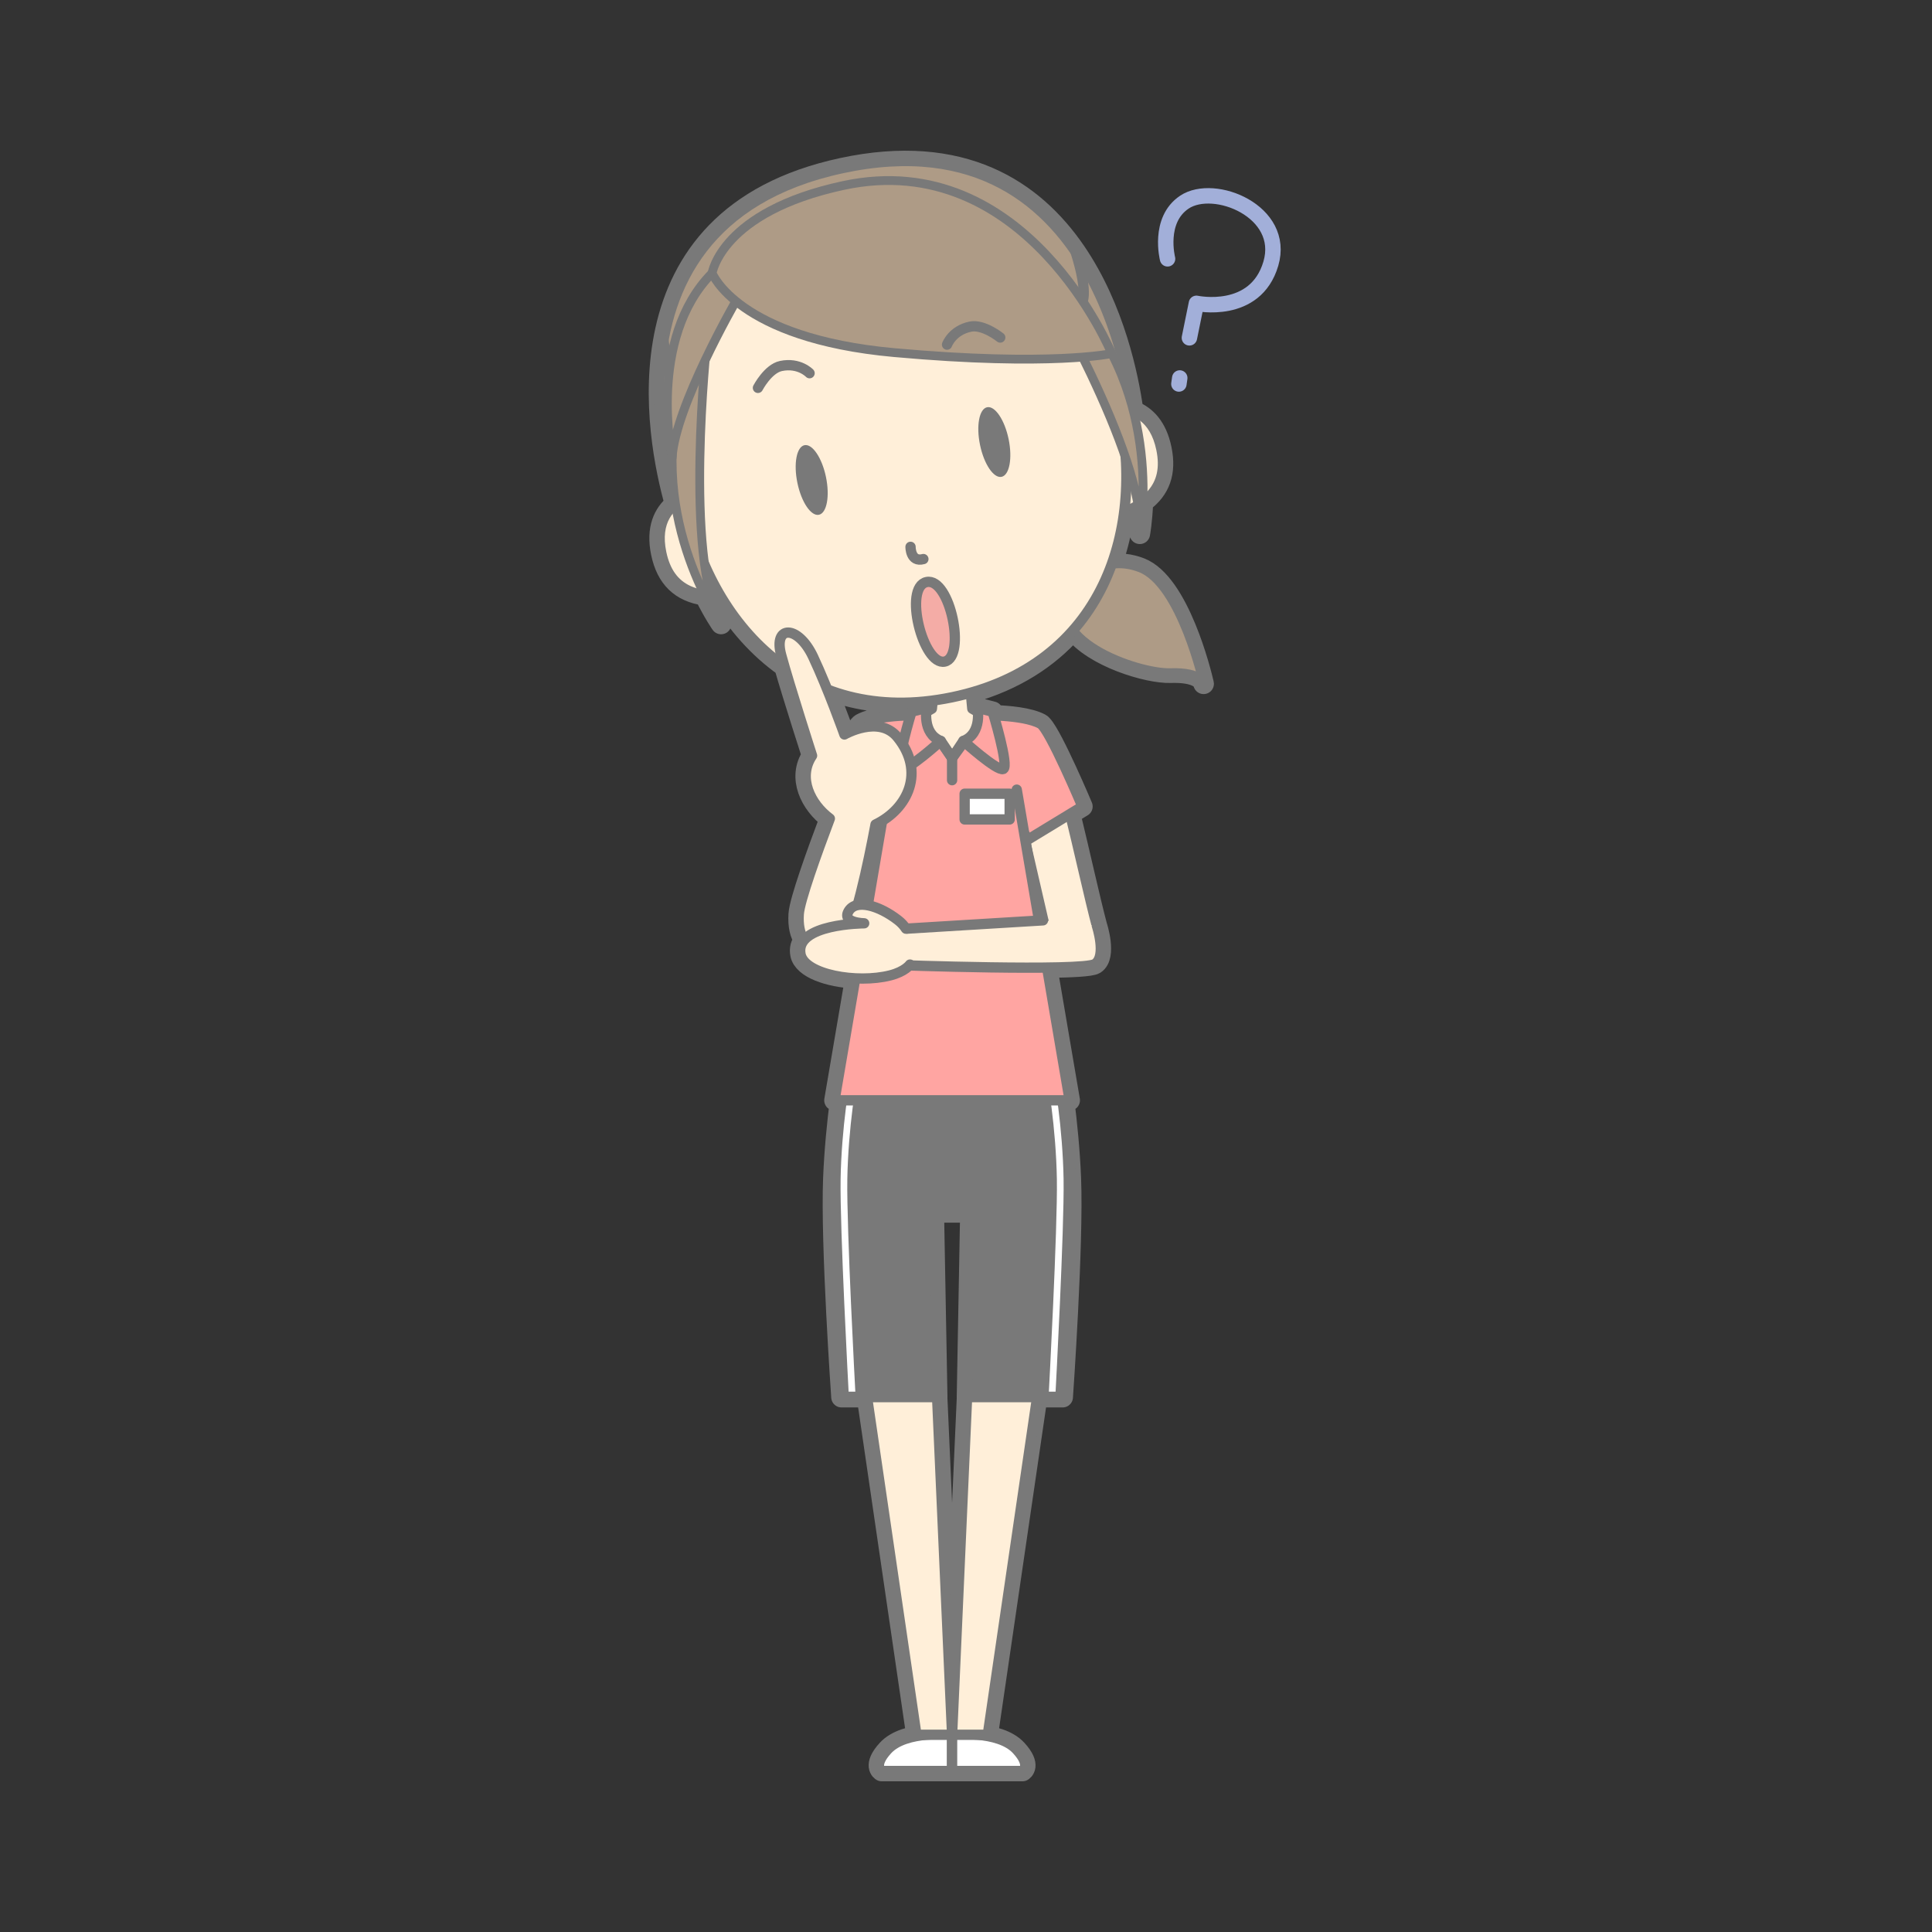 <svg:svg xmlns:svg="http://www.w3.org/2000/svg" height="750.79" version="1.1" viewBox="-250.468 -57.914 750.79 750.79" width="750.79" x="0" y="0">
  <svg:rect x="-250.468" y="-57.914" width="750.79" height="750.79" fill="#333333" stroke="none"/>
  <svg:g id="Layer_1">
    <svg:path d="M203.253,42.667 C203.253,42.667 199.37,27.604 209.806,20.635 C221.384,12.902 249.384,24.236 243.384,44.569 C237.384,64.902 214.472,59.968 214.472,59.968 L211.745,73.372" fill-opacity="0" stroke="#A2AFD9" stroke-linecap="round" stroke-linejoin="round" stroke-width="6" />
    <svg:path d="M207.991,88.974 L207.657,91.308" fill-opacity="0" stroke="#A2AFD9" stroke-linecap="round" stroke-linejoin="round" stroke-width="6" />
    <svg:path d="M217.194,207.504 C217.241,207.703 217.265,207.815 217.265,207.815 C217.265,207.815 217.256,207.698 217.194,207.504 M125.35,485.027 L119.522,616.227 L113.695,485.027 L113.725,485.027 L112.403,413.219 L119.522,413.219 L126.643,413.219 L125.321,485.027 z M111.671,217.486 L109.47,218.759 C109.545,217.772 109.674,217.144 109.674,217.144 L103.755,218.675 C103.755,218.675 103.601,219.181 103.351,220.033 C97.741,220.187 88.807,220.837 84.222,223.324 C83.743,223.584 83.093,224.372 82.334,225.518 C79.578,226.414 77.675,227.508 77.675,227.508 C77.675,227.508 74.737,219.244 71.001,210.027 C82.956,214.626 96.651,216.373 111.969,214.333 z M86.743,293.877 C85.295,293.609 83.957,293.58 82.79,293.82 C84.996,285.971 87.079,276.303 88.691,268.115 L88.917,268.253 L91.771,264.361 z M80.478,301.15 C80.603,300.805 80.727,300.452 80.852,300.09 C82.78,300.856 85.358,300.891 85.358,300.891 C85.358,300.891 83.347,300.9 80.478,301.15 M154.972,299.751 L154.843,299.738 L153.315,299.831 L148.572,271.981 z M192.673,162.783 C188.549,161.195 184.815,160.93 181.541,161.401 C183.887,154.922 185.48,148.119 186.378,141.146 C188.393,140.334 190.202,139.439 191.812,138.457 C192.487,142.544 192.749,146.281 192.469,149.51 C192.469,149.51 193.355,144.824 193.652,137.236 C200.343,132.375 202.729,125.62 200.846,116.558 C199.075,108.031 194.819,103.762 189.989,101.832 C189.917,101.549 189.833,101.262 189.758,100.978 C188.055,88.959 182.743,62.13 167.471,39.83 C167.471,39.829 167.471,39.828 167.47,39.827 L167.47,39.829 C151.163,16.018 123.502,-2.631 76.726,7.446 C-12.328,26.633 4.586,112.166 11.866,137.944 C7.468,141.588 4.524,147.459 6.493,156.937 C8.531,166.746 14.08,172.081 23.389,173.409 C26.89,180.488 29.751,184.567 29.751,184.567 C28.092,181.606 26.739,177.896 25.644,173.652 C26.887,173.74 28.194,173.764 29.557,173.727 C36.013,184.553 44.317,193.973 54.363,201.087 C58.136,214.102 65.103,235.733 65.103,235.733 C59.359,244.295 64.469,254.576 72.014,260.188 C67.011,273.447 60.276,292.105 59.938,297.311 C59.633,302.003 60.521,305.239 62.044,307.377 C60.785,308.861 60.189,310.683 60.625,312.922 C61.683,318.354 71.593,321.754 81.905,322.281 L73.831,369.68 L76.024,369.68 C74.921,378.42 73.836,389.117 73.396,399.929 C72.36,425.391 76.554,485.027 76.554,485.027 L86.471,485.027 L105.666,616.227 L109.472,616.227 C104.11,616.723 97.904,618.192 94.353,622.074 C88.649,628.311 92.166,630.31 92.166,630.31 L119.522,630.31 L146.88,630.31 C146.88,630.31 150.397,628.311 144.692,622.074 C141.141,618.192 134.935,616.723 129.573,616.227 L133.38,616.227 L152.574,485.027 L162.491,485.027 C162.491,485.027 166.686,425.391 165.649,399.929 C165.21,389.117 164.124,378.42 163.02,369.68 L165.214,369.68 L156.427,318.096 C166.202,317.979 173.643,317.582 175.03,316.691 C179.698,313.691 175.762,301.781 175.762,301.781 C173.174,292.092 169.311,274.481 165.393,258.383 L170.149,255.489 C170.149,255.489 158.821,228.586 154.554,223.924 C154.315,223.643 154.085,223.435 153.864,223.324 C149.534,220.976 141.329,220.266 135.704,220.065 C135.448,219.192 135.29,218.675 135.29,218.675 L129.372,217.144 C129.372,217.144 129.501,217.772 129.575,218.759 L127.374,217.486 L126.786,211.267 C143.859,206.441 156.982,197.889 166.569,186.98 C174.45,197.484 195.662,203.764 204.321,203.488 C214.949,203.152 216.857,206.458 217.194,207.504 C216.346,203.854 207.805,168.611 192.673,162.783" fill="#797979" />
    <svg:path d="M217.194,207.504 C217.241,207.703 217.265,207.815 217.265,207.815 C217.265,207.815 217.256,207.698 217.194,207.504 z M125.35,485.027 L119.522,616.227 L113.695,485.027 L113.725,485.027 L112.403,413.219 L119.522,413.219 L126.643,413.219 L125.321,485.027 L125.35,485.027 z M111.671,217.486 L109.47,218.759 C109.545,217.772 109.674,217.144 109.674,217.144 L103.755,218.675 C103.755,218.675 103.601,219.181 103.351,220.033 C97.741,220.187 88.807,220.837 84.222,223.324 C83.743,223.584 83.093,224.372 82.334,225.518 C79.578,226.414 77.675,227.508 77.675,227.508 C77.675,227.508 74.737,219.244 71.001,210.027 C82.956,214.626 96.651,216.373 111.969,214.333 L111.671,217.486 z M86.743,293.877 C85.295,293.609 83.957,293.58 82.79,293.82 C84.996,285.971 87.079,276.303 88.691,268.115 L88.917,268.253 L91.771,264.361 L86.743,293.877 z M80.478,301.15 C80.603,300.805 80.727,300.452 80.852,300.09 C82.78,300.856 85.358,300.891 85.358,300.891 C85.358,300.891 83.347,300.9 80.478,301.15 z M154.972,299.751 L154.843,299.738 L153.315,299.831 L148.572,271.981 L154.972,299.751 z M192.673,162.783 C188.549,161.195 184.815,160.93 181.541,161.401 C183.887,154.922 185.48,148.119 186.378,141.146 C188.393,140.334 190.202,139.439 191.812,138.457 C192.487,142.544 192.749,146.281 192.469,149.51 C192.469,149.51 193.355,144.824 193.652,137.236 C200.343,132.375 202.729,125.62 200.846,116.558 C199.075,108.031 194.819,103.762 189.989,101.832 C189.917,101.549 189.833,101.262 189.758,100.978 C188.055,88.959 182.743,62.13 167.471,39.83 C167.471,39.829 167.471,39.828 167.47,39.827 L167.47,39.829 C151.163,16.018 123.502,-2.631 76.726,7.446 C-12.328,26.633 4.586,112.166 11.866,137.944 C7.468,141.588 4.524,147.459 6.493,156.937 C8.531,166.746 14.08,172.081 23.389,173.409 C26.89,180.488 29.751,184.567 29.751,184.567 C28.092,181.606 26.739,177.896 25.644,173.652 C26.887,173.74 28.194,173.764 29.557,173.727 C36.013,184.553 44.317,193.973 54.363,201.087 C58.136,214.102 65.103,235.733 65.103,235.733 C59.359,244.295 64.469,254.576 72.014,260.188 C67.011,273.447 60.276,292.105 59.938,297.311 C59.633,302.003 60.521,305.239 62.044,307.377 C60.785,308.861 60.189,310.683 60.625,312.922 C61.683,318.354 71.593,321.754 81.905,322.281 L73.831,369.68 L76.024,369.68 C74.921,378.42 73.836,389.117 73.396,399.929 C72.36,425.391 76.554,485.027 76.554,485.027 L86.471,485.027 L105.666,616.227 L109.472,616.227 C104.11,616.723 97.904,618.192 94.353,622.074 C88.649,628.311 92.166,630.31 92.166,630.31 L119.522,630.31 L146.88,630.31 C146.88,630.31 150.397,628.311 144.692,622.074 C141.141,618.192 134.935,616.723 129.573,616.227 L133.38,616.227 L152.574,485.027 L162.491,485.027 C162.491,485.027 166.686,425.391 165.649,399.929 C165.21,389.117 164.124,378.42 163.02,369.68 L165.214,369.68 L156.427,318.096 C166.202,317.979 173.643,317.582 175.03,316.691 C179.698,313.691 175.762,301.781 175.762,301.781 C173.174,292.092 169.311,274.481 165.393,258.383 L170.149,255.489 C170.149,255.489 158.821,228.586 154.554,223.924 C154.315,223.643 154.085,223.435 153.864,223.324 C149.534,220.976 141.329,220.266 135.704,220.065 C135.448,219.192 135.29,218.675 135.29,218.675 L129.372,217.144 C129.372,217.144 129.501,217.772 129.575,218.759 L127.374,217.486 L126.786,211.267 C143.859,206.441 156.982,197.889 166.569,186.98 C174.45,197.484 195.662,203.764 204.321,203.488 C214.949,203.152 216.857,206.458 217.194,207.504 C216.346,203.854 207.805,168.611 192.673,162.783 z" fill-opacity="0" stroke="#797979" stroke-linecap="round" stroke-linejoin="round" stroke-width="8" />
    <svg:path d="M92.167,630.31 L119.523,630.31 L119.523,616.227 C119.523,616.227 101.522,614.237 94.353,622.075 C88.649,628.311 92.167,630.31 92.167,630.31" fill="#FFFFFF" />
    <svg:path d="M92.167,630.31 L119.523,630.31 L119.523,616.227 C119.523,616.227 101.522,614.237 94.353,622.075 C88.649,628.311 92.167,630.31 92.167,630.31 z" fill-opacity="0" stroke="#797979" stroke-linecap="round" stroke-linejoin="round" stroke-width="4" />
    <svg:path d="M113.23,474.528 L85.304,477.043 L105.667,616.227 L119.523,616.227 z" fill="#FFEFD9" />
    <svg:path d="M113.23,474.528 L85.304,477.043 L105.667,616.227 L119.523,616.227 L113.23,474.528 z" fill-opacity="0" stroke="#797979" stroke-linecap="round" stroke-linejoin="round" stroke-width="4" />
    <svg:path d="M146.88,630.31 L119.523,630.31 L119.523,616.227 C119.523,616.227 137.525,614.237 144.692,622.075 C150.398,628.311 146.88,630.31 146.88,630.31" fill="#FFFFFF" />
    <svg:path d="M146.88,630.31 L119.523,630.31 L119.523,616.227 C119.523,616.227 137.525,614.237 144.692,622.075 C150.398,628.311 146.88,630.31 146.88,630.31 z" fill-opacity="0" stroke="#797979" stroke-linecap="round" stroke-linejoin="round" stroke-width="4" />
    <svg:path d="M125.817,474.528 L119.522,616.227 L133.379,616.227 L153.742,477.043 z" fill="#FFEFD9" />
    <svg:path d="M125.817,474.528 L119.522,616.227 L133.379,616.227 L153.742,477.043 L125.817,474.528 z" fill-opacity="0" stroke="#797979" stroke-linecap="round" stroke-linejoin="round" stroke-width="4" />
    <svg:path d="M166.552,170.206 C166.552,170.206 176.71,156.639 192.673,162.784 C208.636,168.93 217.266,207.814 217.266,207.814 C217.266,207.814 216.927,203.09 204.322,203.488 C191.716,203.889 152.507,190.398 166.552,170.206" fill="#AE9B86" />
    <svg:path d="M166.552,170.206 C166.552,170.206 176.71,156.639 192.673,162.784 C208.636,168.93 217.266,207.814 217.266,207.814 C217.266,207.814 216.927,203.09 204.322,203.488 C191.716,203.889 152.507,190.398 166.552,170.206 z" fill-opacity="0" stroke="#797979" stroke-linecap="round" stroke-linejoin="round" stroke-width="3.425" />
    <svg:path d="M14.188,145.329 C14.188,145.329 -28.453,30.108 76.726,7.447 C181.905,-15.212 190.491,107.345 190.491,107.345 L106.114,146.957 z" fill="#AE9B86" />
    <svg:path d="M14.188,145.329 C14.188,145.329 -28.453,30.108 76.726,7.447 C181.905,-15.212 190.491,107.345 190.491,107.345 L106.114,146.957 L14.188,145.329 z" fill-opacity="0" stroke="#797979" stroke-linecap="round" stroke-linejoin="round" stroke-width="4" />
    <svg:g>
      <svg:path d="M13.801,93.881 C13.801,93.881 9.537,92.706 7.366,74.322" fill="#DDB585" />
      <svg:path d="M13.801,93.881 C13.801,93.881 9.537,92.706 7.366,74.322" fill-opacity="0" stroke="#797979" stroke-linecap="round" stroke-linejoin="round" stroke-width="4" />
    </svg:g>
    <svg:g>
      <svg:path d="M169.661,60.302 C169.661,60.302 173.062,57.475 167.471,39.827" fill="#DDB585" />
      <svg:path d="M169.661,60.302 C169.661,60.302 173.062,57.475 167.471,39.827" fill-opacity="0" stroke="#797979" stroke-linecap="round" stroke-linejoin="round" stroke-width="4" />
    </svg:g>
    <svg:path d="M128.729,220.393 L112.288,220.393 L87.153,223.649 L95.383,257.012 L145.633,257.012 L153.864,223.649 z" fill="#FFA5A2" />
    <svg:path d="M128.729,220.393 L112.288,220.393 L87.153,223.649 L95.383,257.012 L145.633,257.012 L153.864,223.649 L128.729,220.393 z" fill-opacity="0" stroke="#797979" stroke-linecap="round" stroke-linejoin="round" stroke-width="4" />
    <svg:g>
      <svg:path d="M108.329,220.01 C108.329,220.01 91.217,219.53 84.223,223.324 C80.668,225.253 67.938,255.489 67.938,255.489 L88.918,268.253 L93.918,261.435" fill="#FFA5A2" />
      <svg:path d="M108.329,220.01 C108.329,220.01 91.217,219.53 84.223,223.324 C80.668,225.253 67.938,255.489 67.938,255.489 L88.918,268.253 L93.918,261.435" fill-opacity="0" stroke="#797979" stroke-linecap="round" stroke-linejoin="round" stroke-width="4" />
    </svg:g>
    <svg:g>
      <svg:path d="M145.635,259.237 L155.292,301.137 C155.292,301.137 157.417,308.877 165.763,308.782 C174.109,308.687 175.763,301.782 175.763,301.782 C170.321,281.414 159.249,226.024 153.865,223.325" fill="#FFEFD9" />
      <svg:path d="M145.635,259.237 L155.292,301.137 C155.292,301.137 157.417,308.877 165.763,308.782 C174.109,308.687 175.763,301.782 175.763,301.782 C170.321,281.414 159.249,226.024 153.865,223.325" fill-opacity="0" stroke="#797979" stroke-linecap="round" stroke-linejoin="round" stroke-width="4" />
    </svg:g>
    <svg:g>
      <svg:path d="M129.759,220.01 C129.759,220.01 146.87,219.53 153.864,223.324 C157.419,225.253 170.15,255.489 170.15,255.489 L149.169,268.253 L144.169,261.435" fill="#FFA5A2" />
      <svg:path d="M129.759,220.01 C129.759,220.01 146.87,219.53 153.864,223.324 C157.419,225.253 170.15,255.489 170.15,255.489 L149.169,268.253 L144.169,261.435" fill-opacity="0" stroke="#797979" stroke-linecap="round" stroke-linejoin="round" stroke-width="4" />
    </svg:g>
    <svg:path d="M165.649,399.929 C164.614,374.467 159.997,349.595 159.997,349.595 L119.522,349.878 L119.522,413.219 L126.643,413.219 L125.321,485.028 L162.491,485.028 C162.491,485.028 166.686,425.391 165.649,399.929" fill="#797979" />
    <svg:path d="M165.649,399.929 C164.614,374.467 159.997,349.595 159.997,349.595 L119.522,349.878 L119.522,413.219 L126.643,413.219 L125.321,485.028 L162.491,485.028 C162.491,485.028 166.686,425.391 165.649,399.929 z" fill-opacity="0" stroke="#797979" stroke-linecap="round" stroke-linejoin="round" stroke-width="4" />
    <svg:path d="M155.577,359.334 C156.632,359.473 159.929,381.101 160.239,400.306 C160.55,419.512 157.132,482.889 157.132,482.889 L159.741,482.889 C159.741,482.889 163.159,419.512 162.848,400.306 C162.538,381.101 159.241,359.473 158.188,359.334 z" fill="#FFFFFF" />
    <svg:path d="M119.522,349.878 L79.048,349.595 C79.048,349.595 74.431,374.467 73.396,399.929 C72.359,425.391 76.554,485.027 76.554,485.027 L113.725,485.027 L112.403,413.219 L119.522,413.219 z" fill="#797979" />
    <svg:path d="M119.522,349.878 L79.048,349.595 C79.048,349.595 74.431,374.467 73.396,399.929 C72.359,425.391 76.554,485.027 76.554,485.027 L113.725,485.027 L112.403,413.219 L119.522,413.219 L119.522,349.878 z" fill-opacity="0" stroke="#797979" stroke-linecap="round" stroke-linejoin="round" stroke-width="4" />
    <svg:path d="M83.468,359.334 C82.415,359.473 79.117,381.101 78.807,400.306 C78.497,419.512 81.915,482.889 81.915,482.889 L79.305,482.889 C79.305,482.889 75.886,419.512 76.197,400.306 C76.508,381.101 79.805,359.473 80.858,359.334 z" fill="#FFFFFF" />
    <svg:g>
      <svg:path d="M144.647,248.943 L165.213,369.68 L73.831,369.68 L94.398,248.943" fill="#FFA5A2" />
      <svg:path d="M144.647,248.943 L165.213,369.68 L73.831,369.68 L94.398,248.943" fill-opacity="0" stroke="#797979" stroke-linecap="round" stroke-linejoin="round" stroke-width="4" />
    </svg:g>
    <svg:g>
      <svg:path d="M141.898,260.528 L124.398,260.528 L124.398,250.528 L141.898,250.528 z" fill="#FFFFFF" />
      <svg:path d="M141.898,260.528 L124.398,260.528 L124.398,250.528 L141.898,250.528 z" fill-opacity="0" stroke="#797979" stroke-linecap="round" stroke-linejoin="round" stroke-width="4" />
    </svg:g>
    <svg:path d="M123.974,230.591 C123.974,230.591 131.826,228.719 131.826,220.061 L127.374,217.487 L126.013,203.107 L119.523,198.887 L113.033,203.107 L111.671,217.487 L107.221,220.061 C107.221,228.528 115.331,230.625 115.331,230.625 L119.523,236.653 z" fill="#FFEFD9" />
    <svg:path d="M123.974,230.591 C123.974,230.591 131.826,228.719 131.826,220.061 L127.374,217.487 L126.013,203.107 L119.523,198.887 L113.033,203.107 L111.671,217.487 L107.221,220.061 C107.221,228.528 115.331,230.625 115.331,230.625 L119.523,236.653 L123.974,230.591 z" fill-opacity="0" stroke="#797979" stroke-linecap="round" stroke-linejoin="round" stroke-width="4" />
    <svg:path d="M109.674,217.144 C109.674,217.144 107.631,227.034 115.131,230.034 C115.131,230.034 102.064,241.842 99.655,240.934 C97.246,240.026 103.755,218.675 103.755,218.675 z" fill="#FFA5A2" />
    <svg:path d="M109.674,217.144 C109.674,217.144 107.631,227.034 115.131,230.034 C115.131,230.034 102.064,241.842 99.655,240.934 C97.246,240.026 103.755,218.675 103.755,218.675 L109.674,217.144 z" fill-opacity="0" stroke="#797979" stroke-linecap="round" stroke-linejoin="round" stroke-width="4" />
    <svg:path d="M129.372,217.144 C129.372,217.144 131.415,227.034 123.915,230.034 C123.915,230.034 136.981,241.842 139.39,240.934 C141.8,240.026 135.29,218.675 135.29,218.675 z" fill="#FFA5A2" />
    <svg:path d="M129.372,217.144 C129.372,217.144 131.415,227.034 123.915,230.034 C123.915,230.034 136.981,241.842 139.39,240.934 C141.8,240.026 135.29,218.675 135.29,218.675 L129.372,217.144 z" fill-opacity="0" stroke="#797979" stroke-linecap="round" stroke-linejoin="round" stroke-width="4" />
    <svg:path d="M115.131,230.034 L119.523,236.653 L123.915,230.034" fill-opacity="0" stroke="#797979" stroke-linecap="round" stroke-linejoin="round" stroke-width="4" />
    <svg:g>
      <svg:path d="M119.523,236.653 L119.523,245.278" fill="#FFEFD9" />
      <svg:path d="M119.523,236.653 L119.523,245.278" fill-opacity="0" stroke="#797979" stroke-linecap="round" stroke-linejoin="round" stroke-width="4" />
    </svg:g>
    <svg:g>
      <svg:path d="M30.053,131.989 C30.053,131.989 1.318,132.026 6.494,156.937 C9.538,171.593 20.406,176.274 39.966,172.502" fill="#FFEFD9" />
      <svg:path d="M30.053,131.989 C30.053,131.989 1.318,132.026 6.494,156.937 C9.538,171.593 20.406,176.274 39.966,172.502" fill-opacity="0" stroke="#797979" stroke-linecap="round" stroke-linejoin="round" stroke-width="4" />
    </svg:g>
    <svg:g>
      <svg:path d="M17.273,156.105 C17.273,156.105 20.539,153.686 23.985,152.993" fill="#FFEFD9" />
      <svg:path d="M17.273,156.105 C17.273,156.105 20.539,153.686 23.985,152.993" fill-opacity="0" stroke="#797979" stroke-linecap="round" stroke-linejoin="round" stroke-width="4" />
    </svg:g>
    <svg:g>
      <svg:path d="M169.299,103.058 C169.299,103.058 195.671,91.646 200.847,116.558 C203.892,131.211 195.788,139.836 176.345,144.167" fill="#FFEFD9" />
      <svg:path d="M169.299,103.058 C169.299,103.058 195.671,91.646 200.847,116.558 C203.892,131.211 195.788,139.836 176.345,144.167" fill-opacity="0" stroke="#797979" stroke-linecap="round" stroke-linejoin="round" stroke-width="4" />
    </svg:g>
    <svg:g>
      <svg:path d="M190.628,120.087 C190.628,120.087 186.669,119.17 183.232,119.906" fill="#FFEFD9" />
      <svg:path d="M190.628,120.087 C190.628,120.087 186.669,119.17 183.232,119.906" fill-opacity="0" stroke="#797979" stroke-linecap="round" stroke-linejoin="round" stroke-width="4" />
    </svg:g>
    <svg:path d="M119.523,213.049 C1.288,237.614 -27.336,42.408 79.459,20.22 C186.255,-1.968 237.758,188.484 119.523,213.049" fill="#FFEFD9" />
    <svg:path d="M119.523,213.049 C1.288,237.614 -27.336,42.408 79.459,20.22 C186.255,-1.968 237.758,188.484 119.523,213.049 z" fill-opacity="0" stroke="#797979" stroke-linecap="round" stroke-linejoin="round" stroke-width="4" />
    <svg:g>
      <svg:path d="M175.763,301.782 C175.763,301.782 179.699,313.691 175.031,316.691 C170.365,319.691 97.144,317.085 97.144,317.085 L96.13,303.315 L154.843,299.739" fill="#FFEFD9" />
      <svg:path d="M175.763,301.782 C175.763,301.782 179.699,313.691 175.031,316.691 C170.365,319.691 97.144,317.085 97.144,317.085 L96.13,303.315 L154.843,299.739" fill-opacity="0" stroke="#797979" stroke-linecap="round" stroke-linejoin="round" stroke-width="4" />
    </svg:g>
    <svg:path d="M98.311,228.584 C91.127,219.773 77.676,227.508 77.676,227.508 C77.676,227.508 71.385,209.813 65.508,197.327 C59.632,184.84 49.947,184.957 53.102,196.615 C56.26,208.273 65.103,235.733 65.103,235.733 C59.359,244.295 64.469,254.577 72.015,260.188 C67.012,273.448 60.277,292.105 59.938,297.311 C58.839,314.24 73.222,312.274 77.185,307.774 C81.691,302.657 86.936,277.626 89.773,262.487 C102.431,256.381 109.185,241.92 98.311,228.584" fill="#FFEFD9" />
    <svg:path d="M98.311,228.584 C91.127,219.773 77.676,227.508 77.676,227.508 C77.676,227.508 71.385,209.813 65.508,197.327 C59.632,184.84 49.947,184.957 53.102,196.615 C56.26,208.273 65.103,235.733 65.103,235.733 C59.359,244.295 64.469,254.577 72.015,260.188 C67.012,273.448 60.277,292.105 59.938,297.311 C58.839,314.24 73.222,312.274 77.185,307.774 C81.691,302.657 86.936,277.626 89.773,262.487 C102.431,256.381 109.185,241.92 98.311,228.584 z" fill-opacity="0" stroke="#797979" stroke-linecap="round" stroke-linejoin="round" stroke-width="4" />
    <svg:g>
      <svg:path d="M101.598,302.98 C100.825,301.799 99.814,300.67 98.505,299.657 C91.095,293.914 82.066,291.308 79.259,296.253 C76.69,300.778 85.358,300.891 85.358,300.891 C85.358,300.891 58.299,300.98 60.625,312.922 C62.166,320.829 82.461,324.432 95.453,321.134 C101.304,319.649 103.157,316.923 103.157,316.923" fill="#FFEFD9" />
      <svg:path d="M101.598,302.98 C100.825,301.799 99.814,300.67 98.505,299.657 C91.095,293.914 82.066,291.308 79.259,296.253 C76.69,300.778 85.358,300.891 85.358,300.891 C85.358,300.891 58.299,300.98 60.625,312.922 C62.166,320.829 82.461,324.432 95.453,321.134 C101.304,319.649 103.157,316.923 103.157,316.923" fill-opacity="0" stroke="#797979" stroke-linecap="round" stroke-linejoin="round" stroke-width="4" />
    </svg:g>
    <svg:path d="M103.374,154.591 C103.374,154.591 103.289,160.737 108.364,159.342" fill-opacity="0" stroke="#797979" stroke-linecap="round" stroke-linejoin="round" stroke-width="4" />
    <svg:path d="M109.622,168.274 C118.761,166.374 125.048,197.437 116.642,199.183 C108.236,200.929 100.483,170.173 109.622,168.274" fill="#F4ACA6" />
    <svg:path d="M109.622,168.274 C118.761,166.374 125.048,197.437 116.642,199.183 C108.236,200.929 100.483,170.173 109.622,168.274 z" fill-opacity="0" stroke="#797979" stroke-linecap="round" stroke-linejoin="round" stroke-width="4" />
    <svg:path d="M24.205,75.269 C24.205,75.269 15.192,158.591 29.751,184.567 C29.751,184.567 -1.659,139.889 16.227,88.953 z" fill="#AE9B86" />
    <svg:path d="M24.205,75.269 C24.205,75.269 15.192,158.591 29.751,184.567 C29.751,184.567 -1.659,139.889 16.227,88.953 L24.205,75.269 z" fill-opacity="0" stroke="#797979" stroke-linecap="round" stroke-linejoin="round" stroke-width="3.425" />
    <svg:path d="M152.516,47.624 C152.516,47.624 195.04,119.843 192.469,149.51 C192.469,149.51 202.695,95.861 165.419,56.809 z" fill="#AE9B86" />
    <svg:path d="M152.516,47.624 C152.516,47.624 195.04,119.843 192.469,149.51 C192.469,149.51 202.695,95.861 165.419,56.809 L152.516,47.624 z" fill-opacity="0" stroke="#797979" stroke-linecap="round" stroke-linejoin="round" stroke-width="3.425" />
    <svg:path d="M35.512,59.121 C35.512,59.121 11.991,99.909 10.741,119.8 C10.741,119.8 0.922,73.814 26.267,48.224 C26.267,48.224 38.14,44.388 35.512,59.121" fill="#AE9B86" />
    <svg:path d="M35.512,59.121 C35.512,59.121 11.991,99.909 10.741,119.8 C10.741,119.8 0.922,73.814 26.267,48.224 C26.267,48.224 38.14,44.388 35.512,59.121 z" fill-opacity="0" stroke="#797979" stroke-linecap="round" stroke-linejoin="round" stroke-width="3.425" />
    <svg:path d="M26.267,48.223 C26.267,48.223 36.107,73.604 97.024,79.111 C157.941,84.615 181.556,79.481 181.556,79.481 C181.556,79.481 148.353,-1.146 77.207,14.182 C29.873,24.38 26.267,48.223 26.267,48.223" fill="#AE9B86" />
    <svg:path d="M26.267,48.223 C26.267,48.223 36.107,73.604 97.024,79.111 C157.941,84.615 181.556,79.481 181.556,79.481 C181.556,79.481 148.353,-1.146 77.207,14.182 C29.873,24.38 26.267,48.223 26.267,48.223 z" fill-opacity="0" stroke="#797979" stroke-linecap="round" stroke-linejoin="round" stroke-width="3.425" />
    <svg:path d="M117.561,76.01 C117.561,76.01 119.567,70.487 126.629,69.02 C131.707,67.964 138.231,73.247 138.231,73.247" fill-opacity="0" stroke="#797979" stroke-linecap="round" stroke-linejoin="round" stroke-width="4" />
    <svg:path d="M141.484,112.712 C143.036,120.18 141.809,126.749 138.743,127.386 C135.678,128.023 131.936,122.485 130.383,115.018 C128.833,107.551 130.06,100.982 133.125,100.344 C136.19,99.707 139.932,105.244 141.484,112.712" fill="#797979" />
    <svg:path d="M64.138,87.11 C64.138,87.11 60.096,82.842 53.035,84.311 C47.956,85.366 44.077,92.81 44.077,92.81" fill-opacity="0" stroke="#797979" stroke-linecap="round" stroke-linejoin="round" stroke-width="4" />
    <svg:path d="M59.411,129.764 C60.962,137.231 64.705,142.769 67.77,142.131 C70.835,141.495 72.062,134.926 70.511,127.458 C68.959,119.991 65.216,114.453 62.152,115.091 C59.087,115.728 57.86,122.297 59.411,129.764" fill="#797979" />
  </svg:g>
</svg:svg>